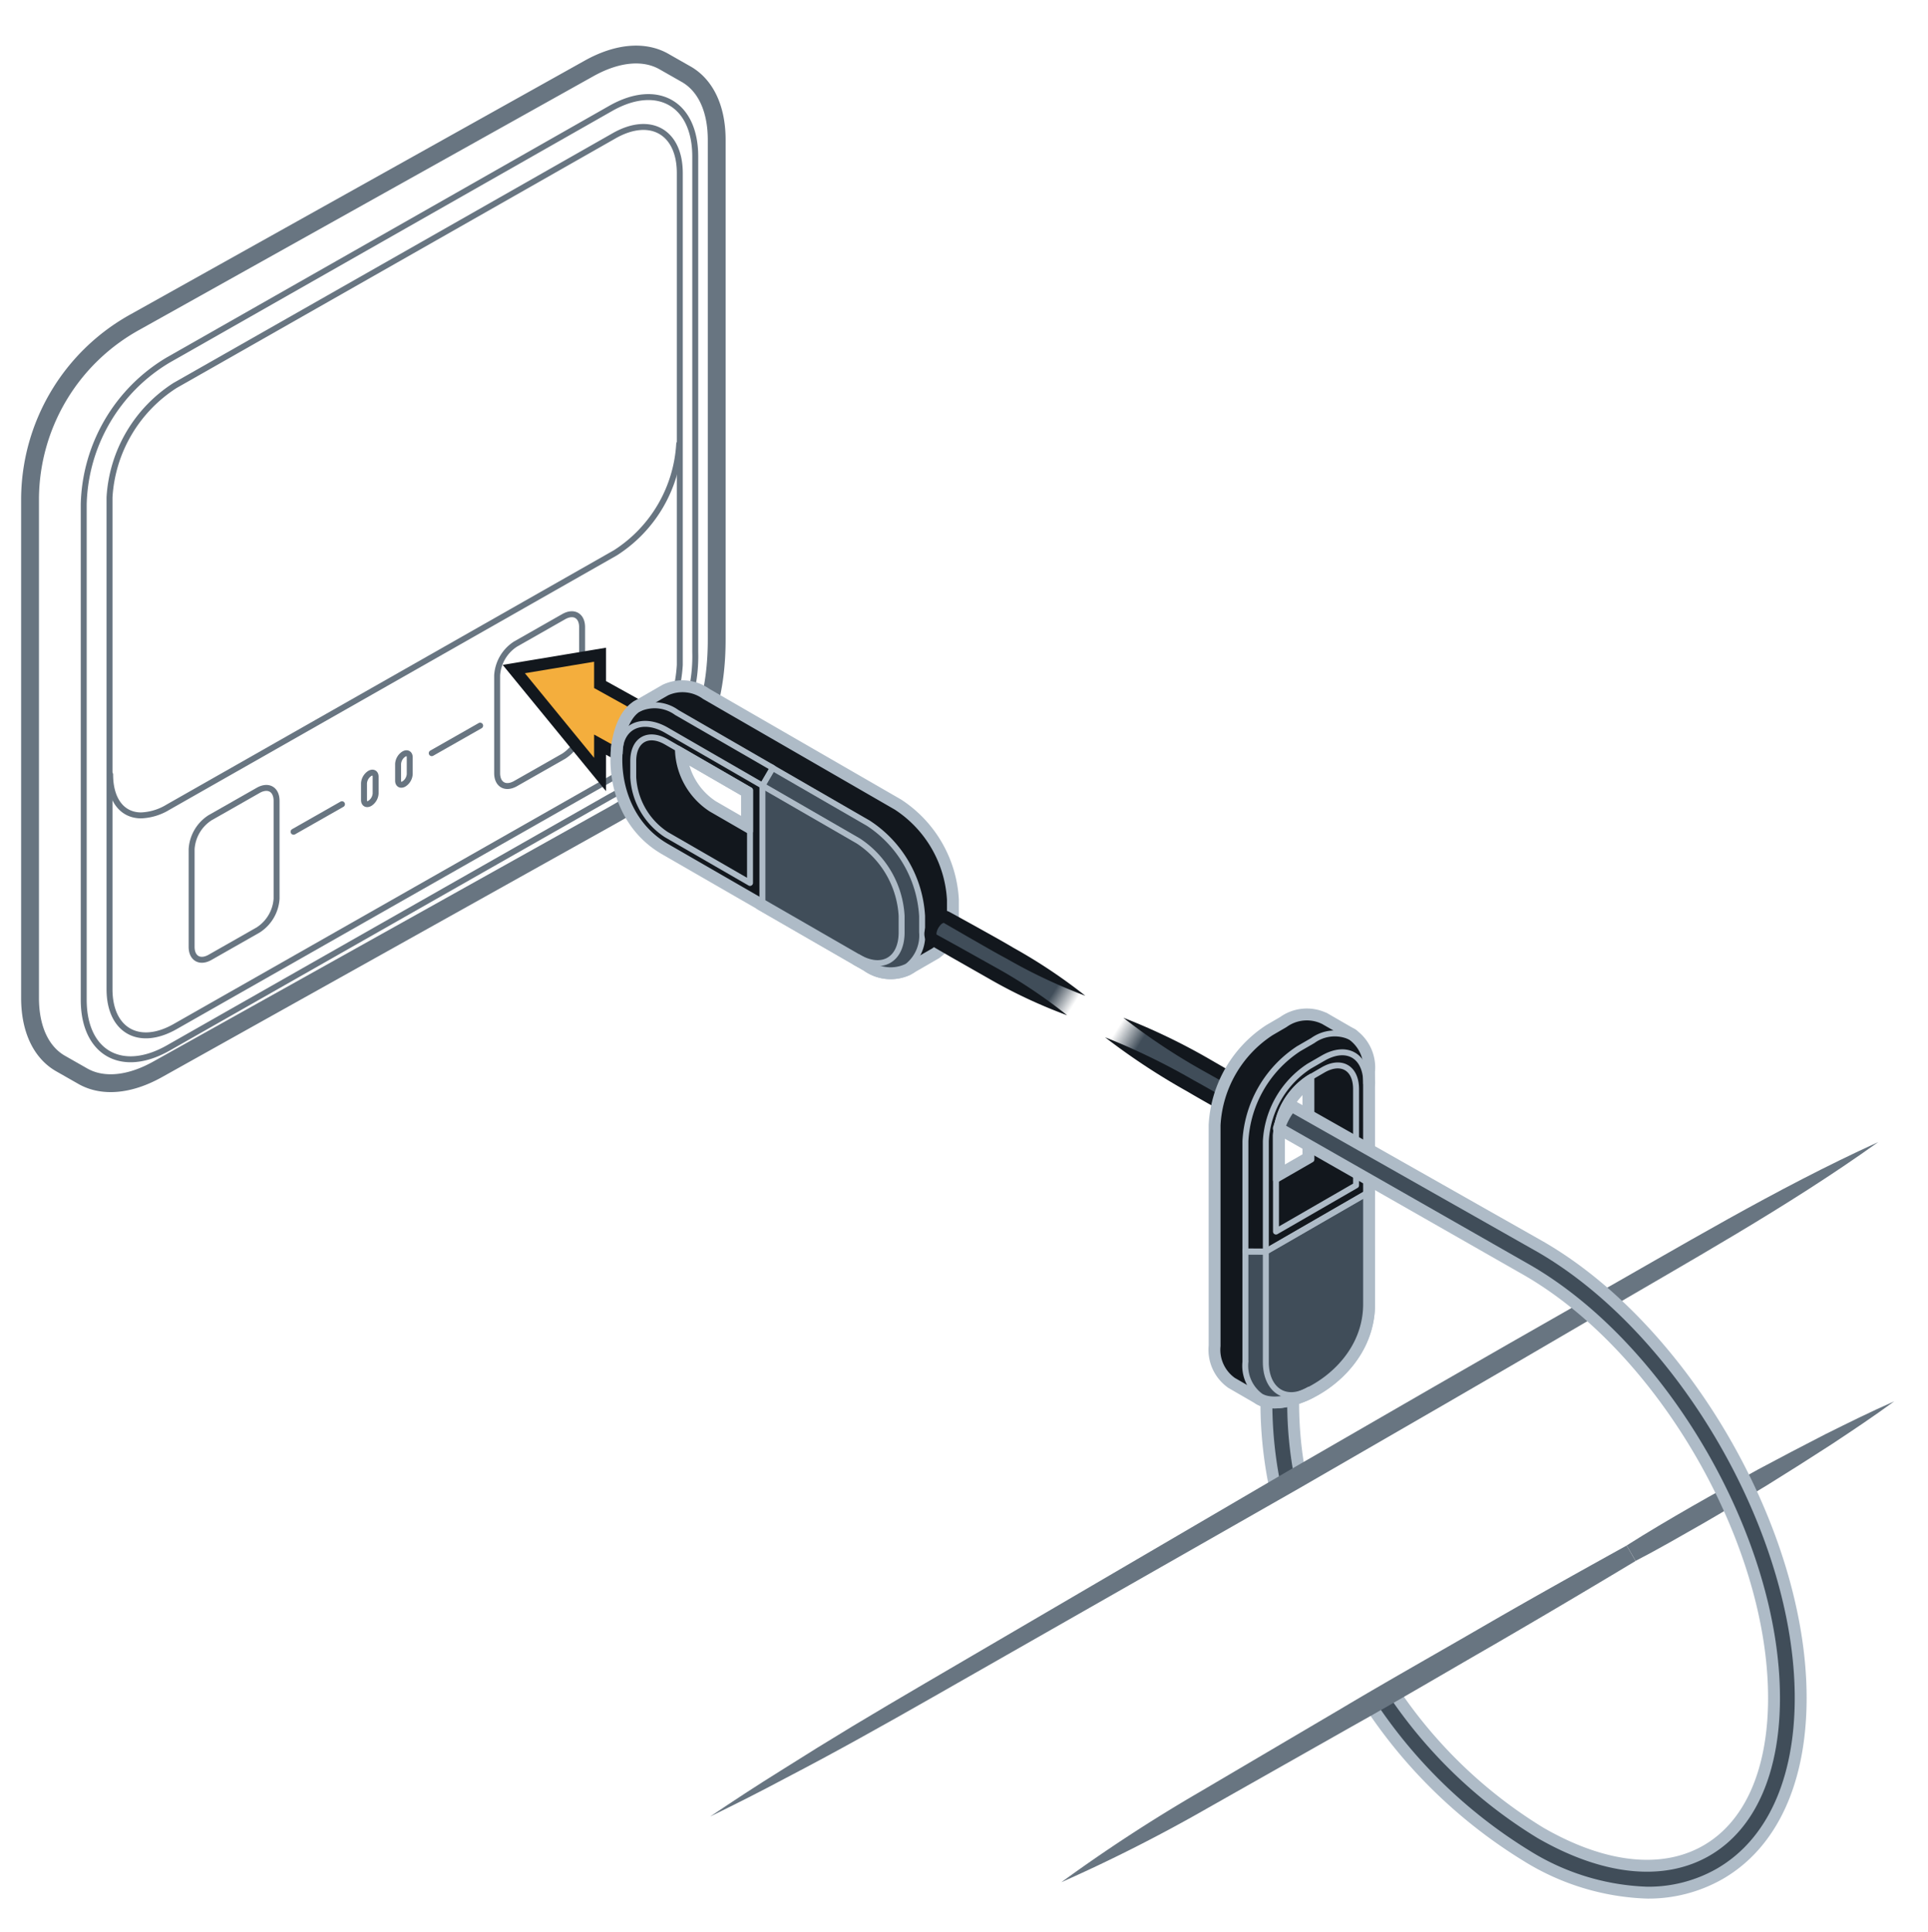 <svg xmlns="http://www.w3.org/2000/svg" xmlns:xlink="http://www.w3.org/1999/xlink" width="162.186" height="162.499" viewBox="0 0 162.186 162.499"><defs><linearGradient id="linear-gradient" x1="88.783" y1="100.345" x2="90.721" y2="101.566" gradientTransform="translate(184.853 187.851) rotate(180)" gradientUnits="userSpaceOnUse"><stop offset="0" stop-color="#404d59"/><stop offset="1" stop-color="#404d59" stop-opacity="0"/></linearGradient><linearGradient id="linear-gradient-2" x1="88.48" y1="83.657" x2="90.189" y2="84.733" gradientTransform="matrix(1, 0, 0, 1, 0, 0)" xlink:href="#linear-gradient"/></defs><g id="below"><path d="M14.16,88.147c-3.924,2.231-7.117.416-7.117-4.046V42.416A14.53,14.53,0,0,1,14.16,30.277L51.369,9.12c3.923-2.231,7.116-.416,7.116,4.046V54.851A13.3,13.3,0,0,1,51.369,66.99Z" style="fill:none;stroke:#687581;stroke-linecap:round;stroke-linejoin:round;stroke-width:0.5px"/><path d="M14.734,86.35c-3.044,1.731-5.521.322-5.521-3.139V41.836a12,12,0,0,1,5.521-9.417l36.931-21c3.044-1.73,5.521-.322,5.521,3.14V55.933a12,12,0,0,1-5.521,9.418Z" style="fill:none;stroke:#687581;stroke-linecap:round;stroke-linejoin:round;stroke-width:0.5px"/><path d="M57.134,37.347A11.669,11.669,0,0,1,51.767,46.5L14.126,67.9a4.692,4.692,0,0,1-2.254.687c-1.608,0-2.607-1.318-2.607-3.44" style="fill:none;stroke:#687581;stroke-linecap:round;stroke-linejoin:round;stroke-width:0.5px"/><line x1="28.768" y1="67.647" x2="24.695" y2="69.963" style="fill:none;stroke:#687581;stroke-linecap:round;stroke-linejoin:round;stroke-width:0.5px"/><path d="M33.978,65.944c-.27.154-.489.029-.489-.278V64.26a1.061,1.061,0,0,1,.489-.834c.27-.154.489-.029.489.278V65.11A1.061,1.061,0,0,1,33.978,65.944Z" style="fill:none;stroke:#687581;stroke-linecap:round;stroke-linejoin:round;stroke-width:0.5px"/><path d="M31.11,67.575c-.27.153-.489.029-.489-.278V65.89a1.062,1.062,0,0,1,.489-.834c.27-.153.489-.029.489.278v1.407A1.064,1.064,0,0,1,31.11,67.575Z" style="fill:none;stroke:#687581;stroke-linecap:round;stroke-linejoin:round;stroke-width:0.5px"/><line x1="36.318" y1="63.354" x2="40.391" y2="61.038" style="fill:none;stroke:#687581;stroke-linecap:round;stroke-linejoin:round;stroke-width:0.5px"/><path d="M41.82,65.028c0,.971.7,1.368,1.552.882l4.043-2.3a3.384,3.384,0,0,0,1.552-2.648V52.755c0-.97-.7-1.368-1.552-.882l-4.043,2.3a3.382,3.382,0,0,0-1.552,2.648Z" style="fill:none;stroke:#687581;stroke-linecap:round;stroke-linejoin:round;stroke-width:0.5px"/><path d="M23.267,75.577a3.384,3.384,0,0,1-1.552,2.648l-4.043,2.3c-.853.486-1.552.088-1.552-.882V71.432a3.384,3.384,0,0,1,1.552-2.648l4.043-2.3c.853-.486,1.552-.089,1.552.882Z" style="fill:none;stroke:#687581;stroke-linecap:round;stroke-linejoin:round;stroke-width:0.5px"/><path d="M5.127,89.477c-1.606-.9-2.6-2.818-2.6-5.55V41.932a17.087,17.087,0,0,1,8.867-14.861L49.548,5.757c2.445-1.366,4.662-1.493,6.267-.6L57.69,6.224c1.605.9,2.6,2.818,2.6,5.55v42c0,8.739-3.978,12.129-8.867,14.86L13.268,89.944c-2.445,1.366-4.661,1.493-6.267.6Z" style="fill:none;stroke:#687581;stroke-linecap:round;stroke-linejoin:round;stroke-width:1.5px"/></g><g id="illustration"><polygon points="57.038 61.222 57.038 66.272 50.477 62.635 50.477 65.145 43.221 56.278 50.477 55.072 50.477 57.581 57.038 61.222" style="fill:#f4ae3d;stroke:#12171d"/></g><g id="above"><path d="M73.068,81.007a3.159,3.159,0,0,0,3.179.312l2.343-1.352-.007,0a3.143,3.143,0,0,0,1.327-2.907l0-1.368a9.966,9.966,0,0,0-4.5-7.8L59.268,58.576a3.17,3.17,0,0,0-3.18-.312L53.8,59.582l-.059.034c-2.249,1.29-2.788,8.635,2.317,11.583ZM59.822,68.037a6.166,6.166,0,0,1-2.787-4.832V62.97l6.057,3.5,0,3.456Z" style="fill:none;stroke:#aebbc7;stroke-linecap:round;stroke-linejoin:round;stroke-width:1.5px"/><path d="M53.743,59.617a3.162,3.162,0,0,1,3.183.313L65,64.589" style="fill:none;stroke:#aebbc7;stroke-linecap:round;stroke-linejoin:round;stroke-width:1.5px"/><path d="M56.059,62.407l7.033,4.061v7.8l-7.033-4.06a6.164,6.164,0,0,1-2.789-4.832v-1.36C53.27,62.24,54.518,61.517,56.059,62.407Z" style="fill:none;stroke:#aebbc7;stroke-linecap:round;stroke-linejoin:round;stroke-width:1.5px"/><path d="M73.066,81.014a3.163,3.163,0,0,0,3.18.312l.208-.124v-.019a3.306,3.306,0,0,0,1.114-2.775l0-1.356a10,10,0,0,0-4.511-7.8L65,64.6l-.865,1.483,0,9.784Z" style="fill:none;stroke:#aebbc7;stroke-linecap:round;stroke-linejoin:round;stroke-width:1.5px"/><path d="M72.2,80.517c2.01,1.161,3.646.217,3.646-2.1V77.053A8.073,8.073,0,0,0,72.2,70.737l-8.07-4.659-8.071-4.659c-2.01-1.161-3.931-.381-3.931,1.94" style="fill:none;stroke:#aebbc7;stroke-linecap:round;stroke-linejoin:round;stroke-width:1.5px"/><path d="M73.068,81.007a3.159,3.159,0,0,0,3.179.312l2.343-1.352-.007,0a3.143,3.143,0,0,0,1.327-2.907l0-1.368a9.966,9.966,0,0,0-4.5-7.8L59.268,58.576a3.17,3.17,0,0,0-3.18-.312L53.8,59.582l-.059.034c-2.249,1.29-2.788,8.635,2.317,11.583ZM59.822,68.037a6.166,6.166,0,0,1-2.787-4.832V62.97l6.057,3.5,0,3.456Z" style="fill:#12171d;stroke:#aebbc7;stroke-linecap:round;stroke-linejoin:round;stroke-width:0.5px"/><path d="M53.743,59.617a3.162,3.162,0,0,1,3.183.313L65,64.589" style="fill:none;stroke:#aebbc7;stroke-linecap:round;stroke-linejoin:round;stroke-width:0.5px"/><path d="M56.059,62.407l7.033,4.061v7.8l-7.033-4.06a6.164,6.164,0,0,1-2.789-4.832v-1.36C53.27,62.24,54.518,61.517,56.059,62.407Z" style="fill:none;stroke:#aebbc7;stroke-linecap:round;stroke-linejoin:round;stroke-width:0.5px"/><path d="M73.066,81.014a3.163,3.163,0,0,0,3.18.312l.208-.124v-.019a3.306,3.306,0,0,0,1.114-2.775l0-1.356a10,10,0,0,0-4.511-7.8L65,64.6l-.865,1.483,0,9.784Z" style="fill:#404d59;stroke:#aebbc7;stroke-width:0.5px"/><path d="M72.2,80.517c2.01,1.161,3.646.217,3.646-2.1V77.053A8.073,8.073,0,0,0,72.2,70.737l-8.07-4.659-8.071-4.659c-2.01-1.161-3.931-.381-3.931,1.94" style="fill:none;stroke:#aebbc7;stroke-linecap:round;stroke-linejoin:round;stroke-width:0.5px"/><path d="M94.494,85.606l12.857,7.309c.761.433-.344,2.319-1.106,1.886l-13.279-7.55" style="fill:url(#linear-gradient)"/><path d="M94.494,85.606a52.548,52.548,0,0,1,7.42,3.58l3.561,2.053,1.776,1.033.223.129.111.064a1.113,1.113,0,0,1,.194.142,1.092,1.092,0,0,1,.328.857,2.256,2.256,0,0,1-.475,1.233,2,2,0,0,1-.5.475,1.146,1.146,0,0,1-.883.179.957.957,0,0,1-.246-.094l-.121-.066-.224-.125-.449-.25-1.8-1c-1.2-.67-2.394-1.334-3.573-2.03a56.585,56.585,0,0,1-6.878-4.535,56.382,56.382,0,0,1,7.414,3.591c1.2.657,2.385,1.348,3.573,2.032l1.777,1.031.764.444a.706.706,0,0,0,.334-.27,1.257,1.257,0,0,0,.277-.646c0-.09-.022-.1-.008-.08l-.35-.194-1.8-1-3.585-2.011A52.558,52.558,0,0,1,94.494,85.606Z" style="fill:#12171d"/><path d="M107.314,125.334a35.1,35.1,0,0,1-.783-7.168v-3.921c0-.622,2.253-.622,2.253,0v3.921a32.634,32.634,0,0,0,.582,5.983" style="fill:#404d59;stroke:#aebbc7;stroke-linecap:round;stroke-linejoin:round"/><path d="M89.767,85.4,78.523,79.053c-.761-.432.344-2.318,1.106-1.885L91.3,83.759" style="fill:url(#linear-gradient-2)"/><path d="M89.767,85.4a42.889,42.889,0,0,1-6.612-3.1L79.993,80.5l-1.575-.913a2.472,2.472,0,0,1-.245-.15.973.973,0,0,1-.3-.359,1.25,1.25,0,0,1-.095-.741,2.42,2.42,0,0,1,.462-1.062,1.524,1.524,0,0,1,1.142-.685.99.99,0,0,1,.453.1l.224.121.4.22,1.594.88c1.058.595,2.126,1.172,3.168,1.795A45.292,45.292,0,0,1,91.3,83.759a45.354,45.354,0,0,1-6.606-3.112c-1.071-.571-2.117-1.188-3.172-1.787l-1.577-.911-.394-.228-.174-.1h.015a.665.665,0,0,0-.341.267,1.255,1.255,0,0,0-.269.584.306.306,0,0,0,.01.149l-.009-.014c-.037-.019.1.057.147.081l1.594.879L83.7,81.343A42.78,42.78,0,0,1,89.767,85.4Z" style="fill:#12171d"/><path d="M158,96.066c-7.727,5.526-16.017,10.077-24.159,14.886-8.155,4.784-16.348,9.5-24.537,14.229L84.661,139.226c-4.11,2.336-8.2,4.7-12.341,6.989q-3.1,1.718-6.248,3.36c-2.086,1.115-4.2,2.182-6.329,3.221,1.964-1.326,3.945-2.622,5.954-3.87q3-1.9,6.034-3.732c4.052-2.436,8.145-4.8,12.223-7.193l24.485-14.321c8.187-4.729,16.371-9.464,24.592-14.135C141.267,104.9,149.353,100,158,96.066Z" style="fill:#687581"/><path d="M159.343,117.875c-1.729,1.265-3.5,2.448-5.284,3.625q-2.685,1.739-5.4,3.422c-1.83,1.089-3.635,2.22-5.486,3.275s-3.694,2.119-5.584,3.1l-.75-1.3c1.8-1.144,3.635-2.221,5.481-3.284s3.721-2.073,5.579-3.113q2.819-1.508,5.664-2.967C155.47,119.686,157.382,118.738,159.343,117.875Z" style="fill:#687581"/><path d="M114.917,90.119a3.153,3.153,0,0,0-1.315-2.9l-2.336-1.349v.008a3.133,3.133,0,0,0-3.171.3l-1.172.683a9.925,9.925,0,0,0-4.5,7.775v18.577a3.16,3.16,0,0,0,1.316,2.9l2.336,1.35c2.074,1.206,8.846-1.94,8.846-7.775Zm-4.6,7.412-2.985,1.721V95.491a6.149,6.149,0,0,1,2.783-4.815l.2-.119Z" style="fill:none;stroke:#aebbc7;stroke-linecap:round;stroke-linejoin:round;stroke-width:1.5px"/><path d="M106.478,105.273h-1.712v9.285a3.184,3.184,0,0,0,1.307,2.909h.009c2.083,1.2,8.837-1.948,8.837-7.775V100.4Z" style="fill:none;stroke:#aebbc7;stroke-linecap:round;stroke-linejoin:round;stroke-width:1.5px"/><path d="M104.766,105.273V95.982a9.935,9.935,0,0,1,4.49-7.775l1.173-.677a3.15,3.15,0,0,1,3.173-.312" style="fill:none;stroke:#aebbc7;stroke-linecap:round;stroke-linejoin:round;stroke-width:1.5px"/><path d="M110.119,116.9c-2,1.158-3.636-.013-3.636-2.328V95.988a8.047,8.047,0,0,1,3.636-6.3l1.173-.677c2-1.158,3.636-.216,3.636,2.1" style="fill:none;stroke:#aebbc7;stroke-linecap:round;stroke-linejoin:round;stroke-width:1.5px"/><path d="M114.074,91.605v8.1l-6.737,3.889V95.5a6.147,6.147,0,0,1,2.781-4.817L111.293,90C112.828,89.113,114.074,89.831,114.074,91.605Z" style="fill:none;stroke:#aebbc7;stroke-linecap:round;stroke-linejoin:round;stroke-width:1.5px"/><polyline points="114.926 100.405 106.483 105.279 104.766 105.273" style="fill:none;stroke:#aebbc7;stroke-linecap:round;stroke-linejoin:round;stroke-width:1.5px"/><path d="M114.917,90.119a3.153,3.153,0,0,0-1.315-2.9l-2.336-1.349v.008a3.133,3.133,0,0,0-3.171.3l-1.172.683a9.925,9.925,0,0,0-4.5,7.775v18.577a3.16,3.16,0,0,0,1.316,2.9l2.336,1.35c2.074,1.206,8.846-1.94,8.846-7.775Zm-4.6,7.412-2.985,1.721V95.491a6.149,6.149,0,0,1,2.783-4.815l.2-.119Z" style="fill:#12171d;stroke:#aebbc7;stroke-linecap:round;stroke-linejoin:round;stroke-width:0.5px"/><path d="M106.478,105.273h-1.712v9.285a3.184,3.184,0,0,0,1.307,2.909h.009c2.083,1.2,8.837-1.948,8.837-7.775V100.4Z" style="fill:#404d59;stroke:#aebbc7;stroke-width:0.5px"/><path d="M104.766,105.273V95.982a9.935,9.935,0,0,1,4.49-7.775l1.173-.677a3.15,3.15,0,0,1,3.173-.312" style="fill:none;stroke:#aebbc7;stroke-linecap:round;stroke-linejoin:round;stroke-width:0.5px"/><path d="M110.119,116.9c-2,1.158-3.636-.013-3.636-2.328V95.988a8.047,8.047,0,0,1,3.636-6.3l1.173-.677c2-1.158,3.636-.216,3.636,2.1" style="fill:none;stroke:#aebbc7;stroke-linecap:round;stroke-linejoin:round;stroke-width:0.5px"/><path d="M114.074,91.605v8.1l-6.737,3.889V95.5a6.147,6.147,0,0,1,2.781-4.817L111.293,90C112.828,89.113,114.074,89.831,114.074,91.605Z" style="fill:none;stroke:#aebbc7;stroke-linecap:round;stroke-linejoin:round;stroke-width:0.5px"/><polyline points="114.926 100.405 106.483 105.279 104.766 105.273" style="fill:none;stroke:#aebbc7;stroke-linecap:round;stroke-linejoin:round;stroke-width:0.5px"/><path d="M151.476,142.817c0,7-2.411,12.261-6.806,14.8a12.1,12.1,0,0,1-6.125,1.584,20.448,20.448,0,0,1-10.1-3.082,42.338,42.338,0,0,1-13.213-12.776l1.925-1.108a40.014,40.014,0,0,0,12.416,11.93c5.338,3.082,10.3,3.617,13.972,1.5s5.688-6.679,5.688-12.844c0-13.233-9.324-29.393-20.788-36L107.581,94.919A5.684,5.684,0,0,1,108.622,93l20.948,11.864C141.656,111.839,151.476,128.874,151.476,142.817Z" style="fill:#404d59;stroke:#aebbc7;stroke-linecap:round;stroke-linejoin:round"/><path d="M89.283,158.323a134.96,134.96,0,0,1,11.605-7.572l11.922-7.022c3.963-2.36,7.983-4.62,11.973-6.933s8.019-4.559,12.054-6.794l.75,1.3q-5.93,3.567-11.911,7.042c-4,2.3-7.965,4.651-11.991,6.9l-12.041,6.814A134.943,134.943,0,0,1,89.283,158.323Z" style="fill:#687581"/></g></svg>
